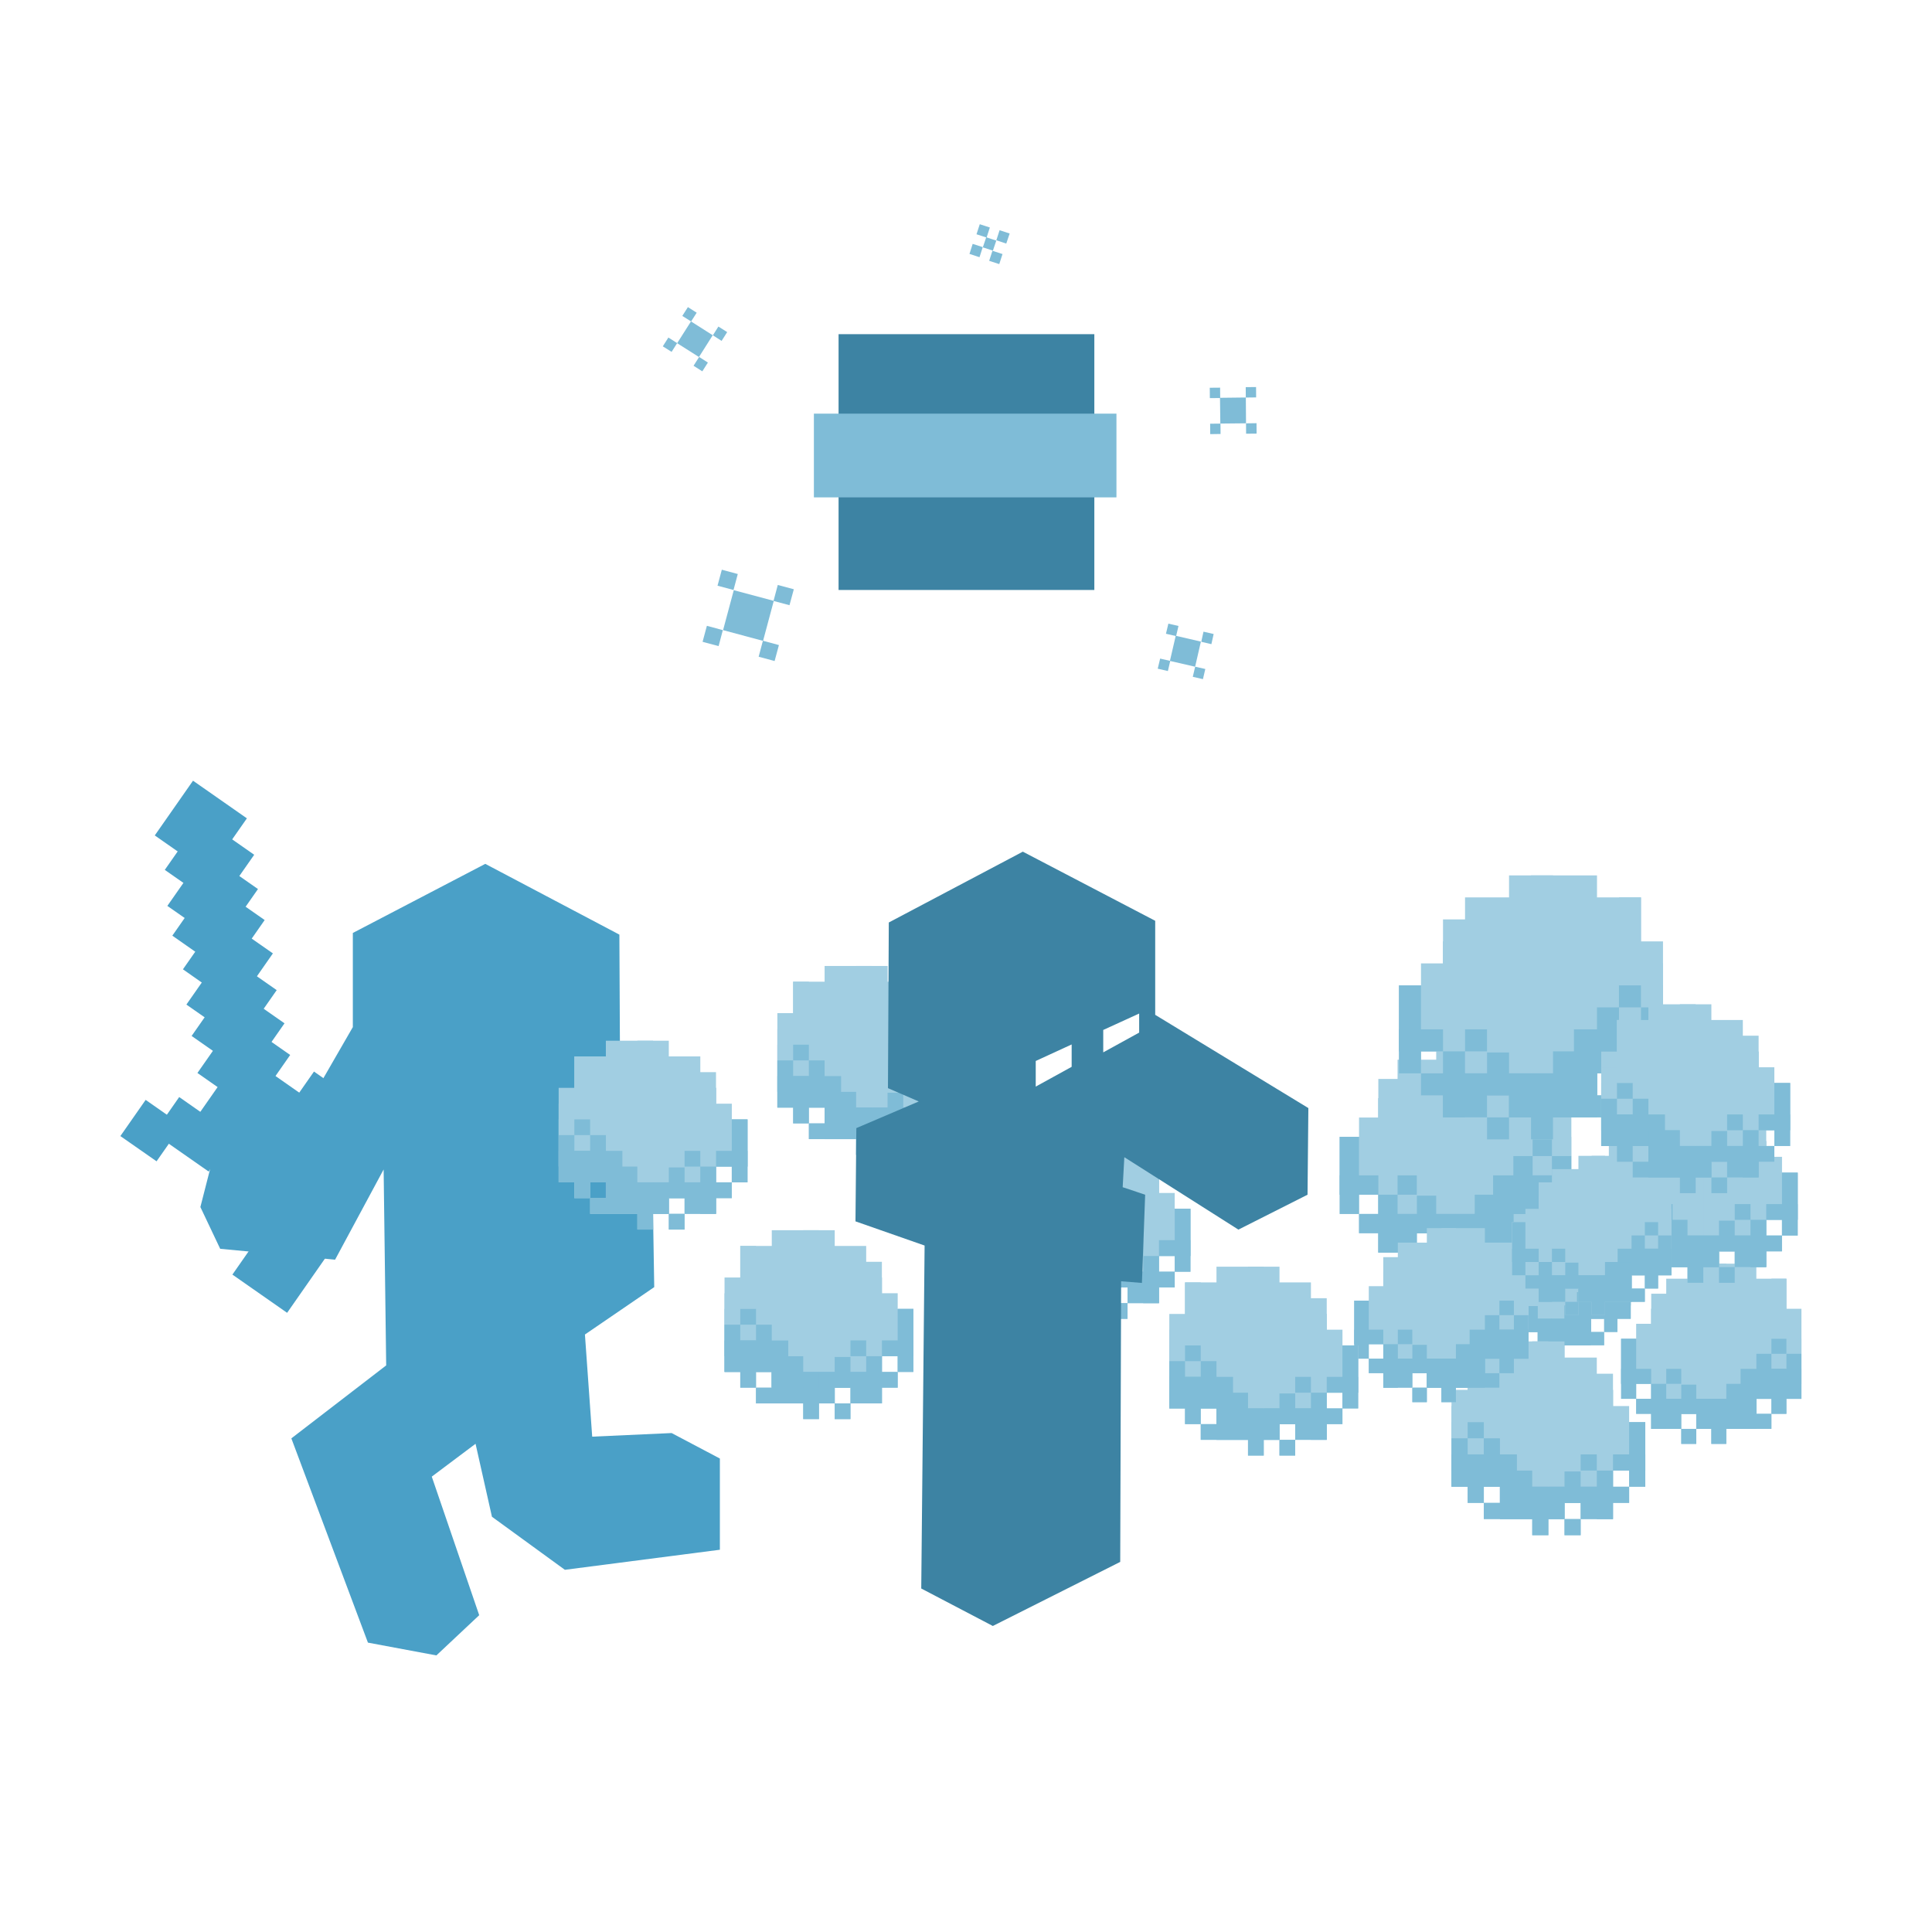 <?xml version="1.0" encoding="utf-8"?>
<!-- Generator: Adobe Illustrator 23.0.6, SVG Export Plug-In . SVG Version: 6.00 Build 0)  -->
<svg version="1.1" id="percurro_shamir" xmlns="http://www.w3.org/2000/svg" xmlns:xlink="http://www.w3.org/1999/xlink" x="0px"
	 y="0px" viewBox="0 0 512 512" style="enable-background:new 0 0 512 512;" xml:space="preserve">
<style type="text/css">
	.st0{fill:#FFFFFF;}
	.st1{fill:#4AA0C7;}
	.st2{fill:#A1CEE2;}
	.st3{fill:#7FBCD7;}
	.st4{fill:#3D83A3;}
</style>
<rect class="st0" width="512" height="512"/>
<g>
	<g id="Player">
		<g id="Player_1_" transform="matrix(1.943,0,0,1.943,-883.354,-570.758)">
			<g id="g4575_1_" transform="matrix(0.684,0,0,0.684,13.705,214.288)">
				<path id="path4213_1_" class="st1" d="M742.73,418.62l-3.27-14.55l-8.73,6.55l9.46,27.63l-8.54,8.02L718,443.72l-15.27-40.73
					l18.91-14.55l-0.51-39.07l-9.68,17.99l-22.91-2.17l-3.95-8.33l5.04-19.69l13.09,5.09l12.27-21.28v-18.77l26.41-13.78
					l26.74,14.11l0.16,33.06l-6.14,2.66l12.45,5.3l0.48,29.27l-13.82,9.45l1.45,20.37l15.84-0.72l9.62,5.08v18.19l-30.91,4
					L742.73,418.62z"/>
			</g>
		</g>
		<g id="Sword">
			<polygon class="st1" points="61.59,337.78 71.72,323.26 86.22,333.39 76.09,347.91 			"/>
			
				<rect id="rect4152" x="47" y="219.97" transform="matrix(0.573 -0.82 0.82 0.573 -163.635 143.024)" class="st1" width="16.85" height="17.12"/>
			
				<rect id="rect4154" x="47.57" y="229.25" transform="matrix(0.573 -0.82 0.82 0.573 -170.892 147.721)" class="st1" width="17.41" height="17.12"/>
			<polygon id="rect4156" class="st1" points="45.67,247.96 55.64,233.69 70.14,243.82 60.17,258.11 			"/>
			<polygon id="rect4158" class="st1" points="48.48,256.88 58.28,242.86 72.32,252.66 62.51,266.71 			"/>
			
				<rect id="rect4160" x="52.87" y="255.53" transform="matrix(0.573 -0.82 0.82 0.573 -190.433 163.157)" class="st1" width="16.84" height="17.42"/>
			<polygon id="rect4160-9" class="st1" points="50.78,274.54 60.43,260.73 75.4,271.19 65.75,285 			"/>
			<polygon id="rect4160-4" class="st1" points="52.32,284.35 62.63,269.61 76.9,279.58 66.6,294.33 			"/>
			<polygon id="rect4160-5" class="st1" points="50.5,298.35 64.08,278.91 83.73,292.66 70.16,312.07 			"/>
			<polygon id="rect4160-4-9" class="st1" points="31.9,301.07 38.6,291.48 48.19,298.19 41.49,307.76 			"/>
			<polygon id="rect4160-4-9-7" class="st1" points="40.79,300.34 47.49,290.73 61.99,300.87 55.29,310.47 			"/>
			<polygon id="rect4160-4-9-2" class="st1" points="85.66,291.97 92.35,282.39 101.94,289.08 95.25,298.68 			"/>
			<polygon id="rect4160-4-9-7-3" class="st1" points="72.58,299.18 83.21,283.97 92.8,290.69 82.17,305.9 			"/>
			<polygon class="st1" points="77.97,311.25 79.6,320.47 73.19,330.1 63.55,323.03 61.94,314.02 65.52,308.82 68.42,304.56 
				73.08,307.86 			"/>
			
				<rect id="rect4150_1_" x="44.31" y="210.38" transform="matrix(0.573 -0.82 0.82 0.573 -156.885 137.185)" class="st1" width="17.69" height="17.41"/>
			<polygon class="st1" points="62.22,315.39 78.22,312.54 79.34,318.9 63.34,321.71 			"/>
		</g>
	</g>
	<g id="Smoke_Particles">
		<g id="Smoke_Particle_2_">
			<rect x="429.62" y="354.79" class="st2" width="3.98" height="15.91"/>
			<rect x="433.6" y="370.7" class="st2" width="31.86" height="3.98"/>
			<rect x="429.62" y="354.79" class="st2" width="47.78" height="11.94"/>
			<rect x="437.59" y="346.84" class="st2" width="39.81" height="23.86"/>
			<rect x="433.6" y="350.82" class="st2" width="43.79" height="15.91"/>
			<rect x="437.59" y="342.85" class="st2" width="7.96" height="35.82"/>
			<rect x="445.55" y="378.67" class="st2" width="3.98" height="3.98"/>
			<rect x="437.59" y="346.84" class="st2" width="27.87" height="27.85"/>
			<rect x="449.53" y="374.68" class="st2" width="19.91" height="3.98"/>
			<rect x="469.44" y="338.87" class="st2" width="3.98" height="35.81"/>
			<rect x="449.53" y="370.7" class="st2" width="15.92" height="7.97"/>
			<rect x="441.57" y="338.87" class="st2" width="31.85" height="31.84"/>
			<rect x="449.53" y="334.89" class="st2" width="15.92" height="35.81"/>
			<rect x="429.62" y="354.79" class="st3" width="3.98" height="15.91"/>
			<rect x="429.62" y="362.76" class="st3" width="7.96" height="3.97"/>
			<rect x="433.6" y="370.7" class="st3" width="31.86" height="3.98"/>
			<rect x="437.59" y="366.73" class="st3" width="3.98" height="11.94"/>
			<rect x="441.57" y="362.76" class="st3" width="3.98" height="3.97"/>
			<rect x="445.55" y="366.94" class="st3" width="3.98" height="7.74"/>
			<rect x="437.59" y="370.7" class="st3" width="7.96" height="7.97"/>
			<rect x="445.55" y="378.67" class="st3" width="3.98" height="3.98"/>
			<rect x="453.51" y="334.89" class="st2" width="3.97" height="47.76"/>
			<rect x="449.53" y="370.7" class="st3" width="15.92" height="7.97"/>
			<rect x="453.52" y="370.7" class="st3" width="3.97" height="11.95"/>
			<rect x="449.53" y="374.68" class="st3" width="19.91" height="3.98"/>
			<rect x="469.44" y="362.76" class="st3" width="3.98" height="11.93"/>
			<rect x="461.27" y="362.76" class="st3" width="16.13" height="7.95"/>
			<rect x="457.49" y="366.73" class="st3" width="7.96" height="7.95"/>
			<rect x="465.46" y="358.77" class="st3" width="3.98" height="11.93"/>
			<rect x="473.42" y="358.77" class="st3" width="3.97" height="11.93"/>
			<rect x="469.44" y="354.79" class="st3" width="3.98" height="3.98"/>
		</g>
		<g id="Smoke_Particle_1_">
			<rect x="389.95" y="335.39" class="st2" width="3.52" height="14.08"/>
			<rect x="393.47" y="349.47" class="st2" width="28.13" height="3.52"/>
			<rect x="389.95" y="335.39" class="st2" width="42.21" height="10.56"/>
			<rect x="396.97" y="328.35" class="st2" width="35.18" height="21.12"/>
			<rect x="393.47" y="331.87" class="st2" width="38.69" height="14.08"/>
			<rect x="396.97" y="324.85" class="st2" width="7.03" height="31.66"/>
			<rect x="404.01" y="356.51" class="st2" width="3.52" height="3.52"/>
			<rect x="396.97" y="328.35" class="st2" width="24.63" height="24.64"/>
			<rect x="407.52" y="352.99" class="st2" width="17.59" height="3.52"/>
			<rect x="425.12" y="321.33" class="st2" width="3.51" height="31.66"/>
			<rect x="407.52" y="349.47" class="st2" width="14.08" height="7.04"/>
			<rect x="400.49" y="321.33" class="st2" width="28.14" height="28.14"/>
			<rect x="407.52" y="317.82" class="st2" width="14.08" height="31.65"/>
			<rect x="389.95" y="335.39" class="st3" width="3.52" height="14.08"/>
			<rect x="389.95" y="342.43" class="st3" width="7.02" height="3.52"/>
			<rect x="393.47" y="349.47" class="st3" width="28.13" height="3.52"/>
			<rect x="396.97" y="345.95" class="st3" width="3.51" height="10.56"/>
			<rect x="400.49" y="342.43" class="st3" width="3.52" height="3.52"/>
			<rect x="404.01" y="346.12" class="st3" width="3.52" height="6.87"/>
			<rect x="396.97" y="349.47" class="st3" width="7.03" height="7.04"/>
			<rect x="404.01" y="356.51" class="st3" width="3.52" height="3.52"/>
			<rect x="411.05" y="317.82" class="st2" width="3.52" height="42.2"/>
			<rect x="407.52" y="349.47" class="st3" width="14.08" height="7.04"/>
			<rect x="411.04" y="349.47" class="st3" width="3.52" height="10.56"/>
			<rect x="407.52" y="352.99" class="st3" width="17.59" height="3.52"/>
			<rect x="425.12" y="342.43" class="st3" width="3.51" height="10.56"/>
			<rect x="417.91" y="342.43" class="st3" width="14.24" height="7.04"/>
			<rect x="414.57" y="345.95" class="st3" width="7.04" height="7.04"/>
			<rect x="421.6" y="338.91" class="st3" width="3.52" height="10.56"/>
			<rect x="428.63" y="338.91" class="st3" width="3.52" height="10.56"/>
			<rect x="425.12" y="335.39" class="st3" width="3.51" height="3.52"/>
		</g>
		<g id="Smoke_Particle_3_">
			<rect x="431.74" y="376.89" class="st2" width="4.28" height="17.11"/>
			<rect x="397.51" y="394" class="st2" width="34.23" height="4.28"/>
			<rect x="384.66" y="376.89" class="st2" width="51.36" height="12.83"/>
			<rect x="384.66" y="368.33" class="st2" width="42.8" height="25.67"/>
			<rect x="384.66" y="372.62" class="st2" width="47.08" height="17.1"/>
			<rect x="418.89" y="364.05" class="st2" width="8.57" height="38.52"/>
			<rect x="414.61" y="402.57" class="st2" width="4.28" height="4.28"/>
			<rect x="397.51" y="368.34" class="st2" width="29.95" height="29.95"/>
			<rect x="393.22" y="398.28" class="st2" width="21.39" height="4.28"/>
			<rect x="388.94" y="359.77" class="st2" width="4.29" height="38.52"/>
			<rect x="397.5" y="394" class="st2" width="17.1" height="8.57"/>
			<rect x="388.94" y="359.77" class="st2" width="34.23" height="34.23"/>
			<rect x="397.5" y="355.49" class="st2" width="17.1" height="38.51"/>
			<rect x="431.74" y="376.89" class="st3" width="4.28" height="17.11"/>
			<rect x="427.46" y="385.43" class="st3" width="8.57" height="4.28"/>
			<rect x="397.51" y="394" class="st3" width="34.23" height="4.28"/>
			<rect x="423.17" y="389.72" class="st3" width="4.28" height="12.86"/>
			<rect x="418.89" y="385.43" class="st3" width="4.28" height="4.28"/>
			<rect x="414.61" y="389.95" class="st3" width="4.28" height="8.34"/>
			<rect x="418.89" y="394" class="st3" width="8.57" height="8.57"/>
			<rect x="414.61" y="402.57" class="st3" width="4.28" height="4.28"/>
			<rect x="406.06" y="355.48" class="st2" width="4.28" height="51.37"/>
			<rect x="397.5" y="394" class="st3" width="17.1" height="8.57"/>
			<rect x="406.06" y="394" class="st3" width="4.28" height="12.85"/>
			<rect x="393.22" y="398.28" class="st3" width="21.39" height="4.28"/>
			<rect x="388.94" y="385.43" class="st3" width="4.29" height="12.85"/>
			<rect x="384.66" y="385.43" class="st3" width="17.34" height="8.57"/>
			<rect x="397.5" y="389.72" class="st3" width="8.55" height="8.57"/>
			<rect x="393.22" y="381.17" class="st3" width="4.28" height="12.83"/>
			<rect x="384.66" y="381.17" class="st3" width="4.29" height="12.83"/>
			<rect x="388.94" y="376.89" class="st3" width="4.29" height="4.28"/>
		</g>
		<g id="Smoke_Particle_5_">
			<rect x="355.04" y="301.27" class="st2" width="5.11" height="20.44"/>
			<rect x="360.16" y="321.71" class="st2" width="40.9" height="5.1"/>
			<rect x="355.04" y="301.27" class="st2" width="61.36" height="15.34"/>
			<rect x="365.27" y="291.03" class="st2" width="51.12" height="30.68"/>
			<rect x="360.16" y="296.16" class="st2" width="56.24" height="20.45"/>
			<rect x="365.27" y="285.93" class="st2" width="10.21" height="46.02"/>
			<rect x="375.48" y="331.95" class="st2" width="5.13" height="5.1"/>
			<rect x="365.27" y="291.03" class="st2" width="35.78" height="35.78"/>
			<rect x="380.61" y="326.82" class="st2" width="25.55" height="5.13"/>
			<rect x="406.16" y="280.83" class="st2" width="5.12" height="45.99"/>
			<rect x="380.61" y="321.71" class="st2" width="20.44" height="10.24"/>
			<rect x="370.37" y="280.83" class="st2" width="40.91" height="40.88"/>
			<rect x="380.61" y="275.69" class="st2" width="20.44" height="46.02"/>
			<rect x="355.04" y="301.27" class="st3" width="5.11" height="20.44"/>
			<rect x="355.04" y="311.48" class="st3" width="10.24" height="5.13"/>
			<rect x="360.16" y="321.71" class="st3" width="40.9" height="5.1"/>
			<rect x="365.27" y="316.61" class="st3" width="5.1" height="15.34"/>
			<rect x="370.37" y="311.48" class="st3" width="5.1" height="5.13"/>
			<rect x="375.48" y="316.86" class="st3" width="5.13" height="9.97"/>
			<rect x="365.27" y="321.71" class="st3" width="10.21" height="10.24"/>
			<rect x="375.48" y="331.95" class="st3" width="5.13" height="5.1"/>
			<rect x="385.72" y="275.7" class="st2" width="5.1" height="61.36"/>
			<rect x="380.61" y="321.71" class="st3" width="20.44" height="10.24"/>
			<rect x="385.71" y="321.71" class="st3" width="5.1" height="15.34"/>
			<rect x="380.61" y="326.82" class="st3" width="25.55" height="5.13"/>
			<rect x="406.16" y="311.48" class="st3" width="5.12" height="15.34"/>
			<rect x="395.69" y="311.48" class="st3" width="20.71" height="10.24"/>
			<rect x="390.82" y="316.61" class="st3" width="10.24" height="10.21"/>
			<rect x="401.06" y="306.37" class="st3" width="5.1" height="15.34"/>
			<rect x="411.28" y="306.37" class="st3" width="5.11" height="15.34"/>
			<rect x="406.16" y="301.27" class="st3" width="5.12" height="5.1"/>
		</g>
		<g id="Smoke_Particle_6_">
			<rect x="472.24" y="310.77" class="st2" width="4.17" height="16.66"/>
			<rect x="438.86" y="327.42" class="st2" width="33.38" height="4.2"/>
			<rect x="426.36" y="310.76" class="st2" width="50.05" height="12.5"/>
			<rect x="426.36" y="302.4" class="st2" width="41.71" height="25.03"/>
			<rect x="426.36" y="306.57" class="st2" width="45.89" height="16.68"/>
			<rect x="459.72" y="298.23" class="st2" width="8.35" height="37.56"/>
			<rect x="455.55" y="335.79" class="st2" width="4.17" height="4.17"/>
			<rect x="438.86" y="302.4" class="st2" width="29.21" height="29.23"/>
			<rect x="434.69" y="331.62" class="st2" width="20.86" height="4.17"/>
			<rect x="430.52" y="294.07" class="st2" width="4.17" height="37.56"/>
			<rect x="438.86" y="327.43" class="st2" width="16.69" height="8.36"/>
			<rect x="430.53" y="294.07" class="st2" width="33.37" height="33.35"/>
			<rect x="438.86" y="289.9" class="st2" width="16.69" height="37.52"/>
			<rect x="472.24" y="310.77" class="st3" width="4.17" height="16.66"/>
			<rect x="468.07" y="319.1" class="st3" width="8.34" height="4.17"/>
			<rect x="438.86" y="327.42" class="st3" width="33.38" height="4.2"/>
			<rect x="463.89" y="323.26" class="st3" width="4.18" height="12.53"/>
			<rect x="459.72" y="319.1" class="st3" width="4.18" height="4.17"/>
			<rect x="455.55" y="323.48" class="st3" width="4.17" height="8.14"/>
			<rect x="459.72" y="327.43" class="st3" width="8.35" height="8.36"/>
			<rect x="455.55" y="335.79" class="st3" width="4.17" height="4.17"/>
			<rect x="447.21" y="289.91" class="st2" width="4.18" height="50.05"/>
			<rect x="438.86" y="327.43" class="st3" width="16.69" height="8.36"/>
			<rect x="447.21" y="327.42" class="st3" width="4.18" height="12.53"/>
			<rect x="434.69" y="331.62" class="st3" width="20.86" height="4.17"/>
			<rect x="430.52" y="319.1" class="st3" width="4.17" height="12.53"/>
			<rect x="426.36" y="319.1" class="st3" width="16.89" height="8.33"/>
			<rect x="438.86" y="323.26" class="st3" width="8.35" height="8.36"/>
			<rect x="434.69" y="314.93" class="st3" width="4.17" height="12.5"/>
			<rect x="426.36" y="314.93" class="st3" width="4.17" height="12.5"/>
			<rect x="430.52" y="310.76" class="st3" width="4.17" height="4.17"/>
		</g>
		<g id="Smoke_Particle_7_">
			<rect x="358.9" y="344.69" class="st2" width="3.84" height="15.37"/>
			<rect x="362.74" y="360.06" class="st2" width="30.77" height="3.84"/>
			<rect x="358.9" y="344.69" class="st2" width="46.14" height="11.53"/>
			<rect x="366.59" y="337.01" class="st2" width="38.45" height="23.06"/>
			<rect x="362.74" y="340.85" class="st2" width="42.3" height="15.37"/>
			<rect x="366.58" y="333.16" class="st2" width="7.71" height="34.58"/>
			<rect x="374.29" y="367.75" class="st2" width="3.84" height="3.84"/>
			<rect x="366.59" y="337.01" class="st2" width="26.92" height="26.9"/>
			<rect x="378.13" y="363.91" class="st2" width="19.22" height="3.84"/>
			<rect x="397.36" y="329.31" class="st2" width="3.84" height="34.59"/>
			<rect x="378.13" y="360.06" class="st2" width="15.38" height="7.68"/>
			<rect x="370.44" y="329.31" class="st2" width="30.75" height="30.75"/>
			<rect x="378.13" y="325.47" class="st2" width="15.38" height="34.6"/>
			<rect x="358.9" y="344.69" class="st3" width="3.84" height="15.37"/>
			<rect x="358.9" y="352.38" class="st3" width="7.69" height="3.84"/>
			<rect x="362.74" y="360.06" class="st3" width="30.77" height="3.84"/>
			<rect x="366.59" y="356.22" class="st3" width="3.86" height="11.53"/>
			<rect x="370.44" y="352.38" class="st3" width="3.84" height="3.84"/>
			<rect x="374.29" y="356.4" class="st3" width="3.84" height="7.5"/>
			<rect x="366.59" y="360.06" class="st3" width="7.7" height="7.68"/>
			<rect x="374.29" y="367.75" class="st3" width="3.84" height="3.84"/>
			<rect x="381.98" y="325.47" class="st2" width="3.85" height="46.12"/>
			<rect x="378.13" y="360.06" class="st3" width="15.38" height="7.68"/>
			<rect x="381.98" y="360.06" class="st3" width="3.85" height="11.53"/>
			<rect x="378.13" y="363.91" class="st3" width="19.22" height="3.84"/>
			<rect x="397.36" y="352.38" class="st3" width="3.84" height="11.53"/>
			<rect x="389.47" y="352.38" class="st3" width="15.57" height="7.69"/>
			<rect x="385.83" y="356.22" class="st3" width="7.69" height="7.69"/>
			<rect x="393.51" y="348.54" class="st3" width="3.84" height="11.53"/>
			<rect x="401.2" y="348.54" class="st3" width="3.85" height="11.53"/>
			<rect x="397.36" y="344.69" class="st3" width="3.84" height="3.84"/>
		</g>
		<g id="Smoke_Particle_8_">
			<rect x="370.75" y="261.13" class="st2" width="5.82" height="23.32"/>
			<rect x="376.58" y="284.45" class="st2" width="46.64" height="5.83"/>
			<rect x="370.75" y="261.13" class="st2" width="69.96" height="17.49"/>
			<rect x="382.41" y="249.48" class="st2" width="58.3" height="34.97"/>
			<rect x="376.58" y="255.31" class="st2" width="64.13" height="23.31"/>
			<rect x="382.41" y="243.65" class="st2" width="11.65" height="52.47"/>
			<rect x="394.08" y="296.12" class="st2" width="5.83" height="5.83"/>
			<rect x="382.41" y="249.48" class="st2" width="40.8" height="40.8"/>
			<rect x="399.91" y="290.28" class="st2" width="29.14" height="5.83"/>
			<rect x="429.04" y="237.82" class="st2" width="5.83" height="52.47"/>
			<rect x="399.91" y="284.45" class="st2" width="23.31" height="11.66"/>
			<rect x="388.25" y="237.82" class="st2" width="46.63" height="46.64"/>
			<rect x="399.91" y="231.99" class="st2" width="23.31" height="52.47"/>
			<rect x="370.75" y="261.13" class="st3" width="5.82" height="23.32"/>
			<rect x="370.75" y="272.79" class="st3" width="11.66" height="5.83"/>
			<rect x="376.58" y="284.45" class="st3" width="46.64" height="5.83"/>
			<rect x="382.41" y="278.62" class="st3" width="5.83" height="17.49"/>
			<rect x="388.25" y="272.79" class="st3" width="5.82" height="5.83"/>
			<rect x="394.08" y="278.92" class="st3" width="5.83" height="11.37"/>
			<rect x="382.41" y="284.45" class="st3" width="11.66" height="11.66"/>
			<rect x="394.08" y="296.12" class="st3" width="5.83" height="5.83"/>
			<rect x="405.73" y="231.99" class="st2" width="5.83" height="69.96"/>
			<rect x="399.91" y="284.45" class="st3" width="23.31" height="11.66"/>
			<rect x="405.74" y="284.45" class="st3" width="5.82" height="17.49"/>
			<rect x="399.91" y="290.28" class="st3" width="29.14" height="5.83"/>
			<rect x="429.04" y="272.79" class="st3" width="5.83" height="17.49"/>
			<rect x="417.11" y="272.79" class="st3" width="23.61" height="11.66"/>
			<rect x="411.56" y="278.62" class="st3" width="11.66" height="11.66"/>
			<rect x="423.22" y="266.96" class="st3" width="5.83" height="17.49"/>
			<rect x="434.88" y="266.96" class="st3" width="5.84" height="17.49"/>
			<rect x="429.04" y="261.13" class="st3" width="5.83" height="5.83"/>
		</g>
		<g id="Smoke_Particle_4_">
			<rect x="400.73" y="323.88" class="st2" width="3.52" height="14.08"/>
			<rect x="404.25" y="337.96" class="st2" width="28.13" height="3.52"/>
			<rect x="400.73" y="323.88" class="st2" width="42.2" height="10.56"/>
			<rect x="407.77" y="316.84" class="st2" width="35.17" height="21.12"/>
			<rect x="404.25" y="320.36" class="st2" width="38.69" height="14.08"/>
			<rect x="407.77" y="313.34" class="st2" width="7.03" height="31.66"/>
			<rect x="414.8" y="345" class="st2" width="3.5" height="3.52"/>
			<rect x="407.77" y="316.84" class="st2" width="24.61" height="24.64"/>
			<rect x="418.3" y="341.48" class="st2" width="17.6" height="3.52"/>
			<rect x="435.9" y="309.83" class="st2" width="3.52" height="31.65"/>
			<rect x="418.3" y="337.96" class="st2" width="14.08" height="7.04"/>
			<rect x="411.28" y="309.83" class="st2" width="28.14" height="28.13"/>
			<rect x="418.3" y="306.31" class="st2" width="14.08" height="31.65"/>
			<rect x="400.73" y="323.88" class="st3" width="3.52" height="14.08"/>
			<rect x="400.73" y="330.92" class="st3" width="7.04" height="3.52"/>
			<rect x="404.25" y="337.96" class="st3" width="28.13" height="3.52"/>
			<rect x="407.77" y="334.44" class="st3" width="3.51" height="10.56"/>
			<rect x="411.28" y="330.92" class="st3" width="3.52" height="3.52"/>
			<rect x="414.8" y="334.61" class="st3" width="3.5" height="6.87"/>
			<rect x="407.77" y="337.96" class="st3" width="7.03" height="7.04"/>
			<rect x="414.8" y="345" class="st3" width="3.5" height="3.52"/>
			<rect x="421.82" y="306.31" class="st2" width="3.52" height="42.21"/>
			<rect x="418.3" y="337.96" class="st3" width="14.08" height="7.04"/>
			<rect x="421.82" y="337.96" class="st3" width="3.52" height="10.55"/>
			<rect x="418.3" y="341.48" class="st3" width="17.6" height="3.52"/>
			<rect x="435.9" y="330.92" class="st3" width="3.52" height="10.56"/>
			<rect x="428.69" y="330.92" class="st3" width="14.25" height="7.04"/>
			<rect x="425.34" y="334.44" class="st3" width="7.04" height="7.04"/>
			<rect x="432.38" y="327.4" class="st3" width="3.52" height="10.56"/>
			<rect x="439.42" y="327.4" class="st3" width="3.52" height="10.56"/>
			<rect x="435.9" y="323.88" class="st3" width="3.52" height="3.52"/>
		</g>
		<g id="Smoke_Particle_9_">
			<rect x="470.22" y="287.01" class="st2" width="4.18" height="16.69"/>
			<rect x="436.84" y="303.7" class="st2" width="33.38" height="4.17"/>
			<rect x="424.34" y="287.01" class="st2" width="50.06" height="12.5"/>
			<rect x="424.34" y="278.68" class="st2" width="41.71" height="25.03"/>
			<rect x="424.33" y="282.84" class="st2" width="45.89" height="16.67"/>
			<rect x="457.7" y="274.47" class="st2" width="8.35" height="37.56"/>
			<rect x="453.54" y="312.03" class="st2" width="4.17" height="4.17"/>
			<rect x="436.84" y="278.67" class="st2" width="29.21" height="29.19"/>
			<rect x="432.68" y="307.87" class="st2" width="20.86" height="4.17"/>
			<rect x="428.51" y="270.31" class="st2" width="4.17" height="37.56"/>
			<rect x="436.84" y="303.7" class="st2" width="16.69" height="8.33"/>
			<rect x="428.51" y="270.31" class="st2" width="33.36" height="33.39"/>
			<rect x="436.84" y="266.15" class="st2" width="16.69" height="37.55"/>
			<rect x="470.22" y="287.01" class="st3" width="4.18" height="16.69"/>
			<rect x="466.05" y="295.34" class="st3" width="8.34" height="4.19"/>
			<rect x="436.84" y="303.7" class="st3" width="33.38" height="4.17"/>
			<rect x="461.87" y="299.5" class="st3" width="4.18" height="12.53"/>
			<rect x="457.7" y="295.34" class="st3" width="4.17" height="4.19"/>
			<rect x="453.54" y="299.73" class="st3" width="4.17" height="8.13"/>
			<rect x="457.7" y="303.7" class="st3" width="8.35" height="8.33"/>
			<rect x="453.54" y="312.03" class="st3" width="4.17" height="4.17"/>
			<rect x="445.19" y="266.15" class="st2" width="4.18" height="50.05"/>
			<rect x="436.84" y="303.7" class="st3" width="16.69" height="8.33"/>
			<rect x="445.19" y="303.7" class="st3" width="4.18" height="12.5"/>
			<rect x="432.68" y="307.87" class="st3" width="20.86" height="4.17"/>
			<rect x="428.51" y="295.34" class="st3" width="4.17" height="12.54"/>
			<rect x="424.34" y="295.34" class="st3" width="16.9" height="8.36"/>
			<rect x="436.84" y="299.5" class="st3" width="8.35" height="8.36"/>
			<rect x="432.68" y="291.17" class="st3" width="4.17" height="12.53"/>
			<rect x="424.33" y="291.17" class="st3" width="4.18" height="12.53"/>
			<rect x="428.51" y="287.01" class="st3" width="4.17" height="4.17"/>
		</g>
		<g id="Smoke_Particle_10_">
			<rect x="355.76" y="356.55" class="st2" width="4.17" height="16.7"/>
			<rect x="322.38" y="373.24" class="st2" width="33.38" height="4.17"/>
			<rect x="309.88" y="356.55" class="st2" width="50.05" height="12.53"/>
			<rect x="309.88" y="348.21" class="st2" width="41.72" height="25.03"/>
			<rect x="309.88" y="352.38" class="st2" width="45.89" height="16.69"/>
			<rect x="343.24" y="344.04" class="st2" width="8.36" height="37.53"/>
			<rect x="339.07" y="381.57" class="st2" width="4.17" height="4.17"/>
			<rect x="322.38" y="348.21" class="st2" width="29.22" height="29.2"/>
			<rect x="318.21" y="377.41" class="st2" width="20.86" height="4.16"/>
			<rect x="314.04" y="339.85" class="st2" width="4.17" height="37.56"/>
			<rect x="322.38" y="373.24" class="st2" width="16.7" height="8.33"/>
			<rect x="314.05" y="339.85" class="st2" width="33.36" height="33.39"/>
			<rect x="322.38" y="335.69" class="st2" width="16.7" height="37.56"/>
			<rect x="355.76" y="356.55" class="st3" width="4.17" height="16.7"/>
			<rect x="351.6" y="364.88" class="st3" width="8.33" height="4.2"/>
			<rect x="322.38" y="373.24" class="st3" width="33.38" height="4.17"/>
			<rect x="347.41" y="369.07" class="st3" width="4.19" height="12.5"/>
			<rect x="343.24" y="364.88" class="st3" width="4.17" height="4.2"/>
			<rect x="339.07" y="369.28" class="st3" width="4.17" height="8.14"/>
			<rect x="343.24" y="373.24" class="st3" width="8.36" height="8.33"/>
			<rect x="339.07" y="381.57" class="st3" width="4.17" height="4.17"/>
			<rect x="330.74" y="335.69" class="st2" width="4.17" height="50.05"/>
			<rect x="322.38" y="373.24" class="st3" width="16.7" height="8.33"/>
			<rect x="330.73" y="373.24" class="st3" width="4.17" height="12.5"/>
			<rect x="318.21" y="377.41" class="st3" width="20.86" height="4.16"/>
			<rect x="314.04" y="364.88" class="st3" width="4.17" height="12.53"/>
			<rect x="309.88" y="364.88" class="st3" width="16.89" height="8.36"/>
			<rect x="322.38" y="369.08" class="st3" width="8.36" height="8.33"/>
			<rect x="318.21" y="360.71" class="st3" width="4.17" height="12.53"/>
			<rect x="309.88" y="360.71" class="st3" width="4.17" height="12.53"/>
			<rect x="314.04" y="356.55" class="st3" width="4.17" height="4.17"/>
		</g>
		<g id="Smoke_Particle_11_">
			<rect x="251.89" y="276.85" class="st2" width="4.18" height="16.66"/>
			<rect x="218.53" y="293.51" class="st2" width="33.37" height="4.2"/>
			<rect x="206.01" y="276.85" class="st2" width="50.07" height="12.5"/>
			<rect x="206.01" y="268.49" class="st2" width="41.72" height="25.03"/>
			<rect x="206.01" y="272.69" class="st2" width="45.89" height="16.67"/>
			<rect x="239.38" y="264.32" class="st2" width="8.35" height="37.56"/>
			<rect x="235.21" y="301.88" class="st2" width="4.17" height="4.17"/>
			<rect x="218.53" y="268.49" class="st2" width="29.21" height="29.22"/>
			<rect x="214.36" y="297.71" class="st2" width="20.86" height="4.17"/>
			<rect x="210.19" y="260.16" class="st2" width="4.17" height="37.56"/>
			<rect x="218.53" y="293.52" class="st2" width="16.7" height="8.36"/>
			<rect x="210.19" y="260.16" class="st2" width="33.37" height="33.35"/>
			<rect x="218.53" y="255.99" class="st2" width="16.7" height="37.52"/>
			<rect x="251.89" y="276.85" class="st3" width="4.18" height="16.66"/>
			<rect x="247.73" y="285.18" class="st3" width="8.35" height="4.17"/>
			<rect x="218.53" y="293.51" class="st3" width="33.37" height="4.2"/>
			<rect x="243.55" y="289.35" class="st3" width="4.18" height="12.53"/>
			<rect x="239.38" y="285.18" class="st3" width="4.17" height="4.17"/>
			<rect x="235.21" y="289.58" class="st3" width="4.17" height="8.13"/>
			<rect x="239.38" y="293.52" class="st3" width="8.34" height="8.36"/>
			<rect x="235.21" y="301.88" class="st3" width="4.17" height="4.17"/>
			<rect x="226.87" y="255.99" class="st2" width="4.17" height="50.05"/>
			<rect x="218.53" y="293.52" class="st3" width="16.7" height="8.36"/>
			<rect x="226.87" y="293.51" class="st3" width="4.17" height="12.53"/>
			<rect x="214.36" y="297.71" class="st3" width="20.86" height="4.17"/>
			<rect x="210.19" y="285.18" class="st3" width="4.17" height="12.53"/>
			<rect x="206.01" y="285.18" class="st3" width="16.89" height="8.33"/>
			<rect x="218.53" y="289.35" class="st3" width="8.35" height="8.36"/>
			<rect x="214.36" y="281.02" class="st3" width="4.17" height="12.5"/>
			<rect x="206.01" y="281.02" class="st3" width="4.18" height="12.5"/>
			<rect x="210.19" y="276.85" class="st3" width="4.17" height="4.17"/>
		</g>
		<g id="Smoke_Particle_12_">
			<rect x="237.89" y="346.88" class="st2" width="4.17" height="16.7"/>
			<rect x="204.53" y="363.58" class="st2" width="33.37" height="4.17"/>
			<rect x="192.01" y="346.88" class="st2" width="50.05" height="12.53"/>
			<rect x="192.01" y="338.55" class="st2" width="41.7" height="25.02"/>
			<rect x="192.01" y="342.72" class="st2" width="45.89" height="16.7"/>
			<rect x="225.38" y="334.39" class="st2" width="8.33" height="37.52"/>
			<rect x="221.2" y="371.91" class="st2" width="4.18" height="4.17"/>
			<rect x="204.52" y="338.55" class="st2" width="29.19" height="29.19"/>
			<rect x="200.34" y="367.75" class="st2" width="20.86" height="4.17"/>
			<rect x="196.18" y="330.19" class="st2" width="4.17" height="37.56"/>
			<rect x="204.53" y="363.58" class="st2" width="16.68" height="8.33"/>
			<rect x="196.18" y="330.19" class="st2" width="33.37" height="33.39"/>
			<rect x="204.53" y="326.02" class="st2" width="16.68" height="37.56"/>
			<rect x="237.89" y="346.88" class="st3" width="4.17" height="16.7"/>
			<rect x="233.72" y="355.22" class="st3" width="8.35" height="4.19"/>
			<rect x="204.53" y="363.58" class="st3" width="33.37" height="4.17"/>
			<rect x="229.55" y="359.41" class="st3" width="4.17" height="12.5"/>
			<rect x="225.38" y="355.22" class="st3" width="4.17" height="4.19"/>
			<rect x="221.2" y="359.61" class="st3" width="4.18" height="8.14"/>
			<rect x="225.38" y="363.58" class="st3" width="8.33" height="8.33"/>
			<rect x="221.2" y="371.91" class="st3" width="4.18" height="4.17"/>
			<rect x="212.86" y="326.02" class="st2" width="4.18" height="50.05"/>
			<rect x="204.53" y="363.58" class="st3" width="16.68" height="8.33"/>
			<rect x="212.86" y="363.58" class="st3" width="4.18" height="12.5"/>
			<rect x="200.34" y="367.75" class="st3" width="20.86" height="4.17"/>
			<rect x="196.18" y="355.22" class="st3" width="4.17" height="12.52"/>
			<rect x="192.01" y="355.24" class="st3" width="16.89" height="8.34"/>
			<rect x="204.52" y="359.42" class="st3" width="8.34" height="8.33"/>
			<rect x="200.35" y="351.05" class="st3" width="4.18" height="12.53"/>
			<rect x="192.01" y="351.05" class="st3" width="4.17" height="12.53"/>
			<rect x="196.18" y="346.88" class="st3" width="4.17" height="4.17"/>
		</g>
		<g id="Smoke_Particle_13_">
			<rect x="193.93" y="296.66" class="st2" width="4.17" height="16.68"/>
			<rect x="160.56" y="313.33" class="st2" width="33.37" height="4.19"/>
			<rect x="148.05" y="296.65" class="st2" width="50.05" height="12.5"/>
			<rect x="148.05" y="288.29" class="st2" width="41.71" height="25.03"/>
			<rect x="148.05" y="292.49" class="st2" width="45.89" height="16.67"/>
			<rect x="181.42" y="284.13" class="st2" width="8.33" height="37.56"/>
			<rect x="177.24" y="321.68" class="st2" width="4.18" height="4.17"/>
			<rect x="160.56" y="288.29" class="st2" width="29.2" height="29.23"/>
			<rect x="156.39" y="317.52" class="st2" width="20.86" height="4.17"/>
			<rect x="152.21" y="279.96" class="st2" width="4.18" height="37.56"/>
			<rect x="160.56" y="313.34" class="st2" width="16.68" height="8.34"/>
			<rect x="152.22" y="279.96" class="st2" width="33.37" height="33.36"/>
			<rect x="160.56" y="275.8" class="st2" width="16.68" height="37.54"/>
			<rect x="193.93" y="296.66" class="st3" width="4.17" height="16.68"/>
			<rect x="189.76" y="304.99" class="st3" width="8.34" height="4.17"/>
			<rect x="160.56" y="313.33" class="st3" width="33.37" height="4.19"/>
			<rect x="185.58" y="309.15" class="st3" width="4.18" height="12.53"/>
			<rect x="181.42" y="304.99" class="st3" width="4.17" height="4.17"/>
			<rect x="177.24" y="309.38" class="st3" width="4.18" height="8.14"/>
			<rect x="181.42" y="313.34" class="st3" width="8.34" height="8.34"/>
			<rect x="177.24" y="321.68" class="st3" width="4.18" height="4.17"/>
			<rect x="168.91" y="275.8" class="st2" width="4.17" height="50.05"/>
			<rect x="160.56" y="313.34" class="st3" width="16.68" height="8.34"/>
			<rect x="168.9" y="313.33" class="st3" width="4.18" height="12.52"/>
			<rect x="156.39" y="317.52" class="st3" width="20.86" height="4.17"/>
			<rect x="152.21" y="304.99" class="st3" width="4.18" height="12.53"/>
			<rect x="148.05" y="304.99" class="st3" width="16.89" height="8.34"/>
			<rect x="160.56" y="309.15" class="st3" width="8.34" height="8.36"/>
			<rect x="156.39" y="300.82" class="st3" width="4.18" height="12.52"/>
			<rect x="148.05" y="300.82" class="st3" width="4.17" height="12.52"/>
			<rect x="152.21" y="296.65" class="st3" width="4.18" height="4.17"/>
		</g>
		<g id="Smoke_Particle_14_">
			<rect x="311.31" y="320.32" class="st2" width="4.17" height="16.7"/>
			<rect x="277.95" y="337.01" class="st2" width="33.36" height="4.17"/>
			<rect x="265.42" y="320.32" class="st2" width="50.05" height="12.53"/>
			<rect x="265.42" y="311.99" class="st2" width="41.72" height="25.02"/>
			<rect x="265.42" y="316.15" class="st2" width="45.89" height="16.7"/>
			<rect x="298.81" y="307.79" class="st2" width="8.33" height="37.56"/>
			<rect x="294.63" y="345.34" class="st2" width="4.18" height="4.17"/>
			<rect x="277.95" y="311.99" class="st2" width="29.19" height="29.19"/>
			<rect x="273.78" y="341.18" class="st2" width="20.85" height="4.17"/>
			<rect x="269.59" y="303.62" class="st2" width="4.2" height="37.56"/>
			<rect x="277.95" y="337.01" class="st2" width="16.69" height="8.33"/>
			<rect x="269.59" y="303.62" class="st2" width="33.39" height="33.39"/>
			<rect x="277.95" y="299.46" class="st2" width="16.69" height="37.56"/>
			<rect x="311.31" y="320.32" class="st3" width="4.17" height="16.7"/>
			<rect x="307.14" y="328.65" class="st3" width="8.33" height="4.2"/>
			<rect x="277.95" y="337.01" class="st3" width="33.36" height="4.17"/>
			<rect x="302.97" y="332.85" class="st3" width="4.17" height="12.5"/>
			<rect x="298.81" y="328.65" class="st3" width="4.17" height="4.2"/>
			<rect x="294.63" y="333.05" class="st3" width="4.18" height="8.13"/>
			<rect x="298.81" y="337.01" class="st3" width="8.33" height="8.33"/>
			<rect x="294.63" y="345.34" class="st3" width="4.18" height="4.17"/>
			<rect x="286.28" y="299.46" class="st2" width="4.17" height="50.05"/>
			<rect x="277.95" y="337.01" class="st3" width="16.69" height="8.33"/>
			<rect x="286.28" y="337.01" class="st3" width="4.17" height="12.5"/>
			<rect x="273.78" y="341.18" class="st3" width="20.85" height="4.17"/>
			<rect x="269.59" y="328.65" class="st3" width="4.2" height="12.53"/>
			<rect x="265.42" y="328.65" class="st3" width="16.89" height="8.36"/>
			<rect x="277.95" y="332.85" class="st3" width="8.33" height="8.33"/>
			<rect x="273.78" y="324.48" class="st3" width="4.17" height="12.53"/>
			<rect x="265.42" y="324.48" class="st3" width="4.17" height="12.53"/>
			<rect x="269.59" y="320.32" class="st3" width="4.2" height="4.17"/>
		</g>
	</g>
	<g id="Zombie">
		<path id="Body" class="st4" d="M244.14,420.97l0.89-90.89l-18.32-6.41l0.23-24.71l16.54-7.06l-8.16-3.53l0.22-43.9l35.52-18.77
			l35.08,18.32v24.92l40.59,24.71l-0.22,22.96l-18.32,9.25l-30.23-19.19l-0.44,7.95l5.96,1.99l-0.86,23.38l-5.51-0.44l-0.24,74.37
			l-33.76,16.98L244.14,420.97z"/>
		<g id="Eyes">
			<path id="rect4547" class="st0" d="M301.89,273.65l-9.52,5.24v-5.94l9.52-4.35V273.65z"/>
			<path id="rect4547-1" class="st0" d="M284,282.72l-9.52,5.24v-6.79l9.52-4.38V282.72z"/>
		</g>
	</g>
</g>
<g id="Shamir_1_">
	<rect id="Cast_1_" x="222.23" y="88.56" class="st4" width="67.78" height="67.79"/>
	<rect id="Band_1_" x="215.69" y="109.62" class="st3" width="80.18" height="22.19"/>
</g>
<g id="Shamir_Particles_1_">
	<g>
		<polygon class="st3" points="310.04,175.15 311.58,168.49 318.25,170.03 316.72,176.69 		"/>
		<polygon class="st3" points="316.1,179.36 316.73,176.68 319.42,177.29 318.79,179.98 		"/>
		<polygon class="st3" points="318.35,170.08 318.94,167.4 321.63,168.02 321.03,170.71 		"/>
		<polygon class="st3" points="308.99,167.95 309.63,165.27 312.31,165.89 311.68,168.57 		"/>
		<polygon class="st3" points="306.81,177.21 307.45,174.53 310.13,175.15 309.5,177.83 		"/>
	</g>
	<g>
		<polygon class="st3" points="191.62,167 194.46,156.4 205.06,159.24 202.22,169.83 		"/>
		<polygon class="st3" points="201.05,174.04 202.18,169.8 206.42,170.95 205.28,175.18 		"/>
		<polygon class="st3" points="204.99,159.26 206.12,155.02 210.37,156.16 209.22,160.39 		"/>
		<polygon class="st3" points="190.15,155.22 191.29,150.98 195.52,152.12 194.39,156.35 		"/>
		<polygon class="st3" points="186.19,170.09 187.33,165.85 191.56,166.99 190.44,171.22 		"/>
	</g>
	<g>
		<polygon class="st3" points="179.45,90.95 183.12,85.18 188.88,88.84 185.23,94.61 		"/>
		<polygon class="st3" points="183.8,96.93 185.28,94.6 187.6,96.08 186.12,98.41 		"/>
		<polygon class="st3" points="188.92,88.86 190.38,86.54 192.71,88.01 191.23,90.34 		"/>
		<polygon class="st3" points="180.82,83.72 182.3,81.39 184.63,82.87 183.15,85.19 		"/>
		<polygon class="st3" points="175.65,91.78 177.13,89.45 179.45,90.93 177.98,93.25 		"/>
	</g>
	<g>
		<polygon class="st3" points="260.46,65.55 261.36,62.88 264.03,63.76 263.13,66.42 		"/>
		
			<rect x="259.06" y="59.71" transform="matrix(0.309 -0.951 0.951 0.309 121.95 290)" class="st3" width="2.8" height="2.81"/>
		<polygon class="st3" points="264.04,63.67 264.9,61.01 267.57,61.88 266.67,64.55 		"/>
		<polygon class="st3" points="256.92,67.29 257.77,64.63 260.44,65.49 259.58,68.16 		"/>
		
			<rect x="262.61" y="66.76" transform="matrix(0.308 -0.951 0.951 0.308 117.77 298.304)" class="st3" width="2.8" height="2.81"/>
	</g>
	<g>
		<polygon class="st3" points="323.31,105.42 330.16,105.34 330.21,112.18 323.4,112.25 		"/>
		<polygon class="st3" points="330.21,112.19 332.99,112.15 333.01,114.91 330.23,114.94 		"/>
		<polygon class="st3" points="330.13,102.6 332.87,102.57 332.89,105.32 330.15,105.35 		"/>
		
			<rect x="320.6" y="102.74" transform="matrix(1 -8.599048e-03 8.599048e-03 1 -0.883 2.772)" class="st3" width="2.74" height="2.75"/>
		<polygon class="st3" points="320.7,112.29 323.44,112.26 323.46,115.01 320.72,115.05 		"/>
	</g>
</g>
</svg>
